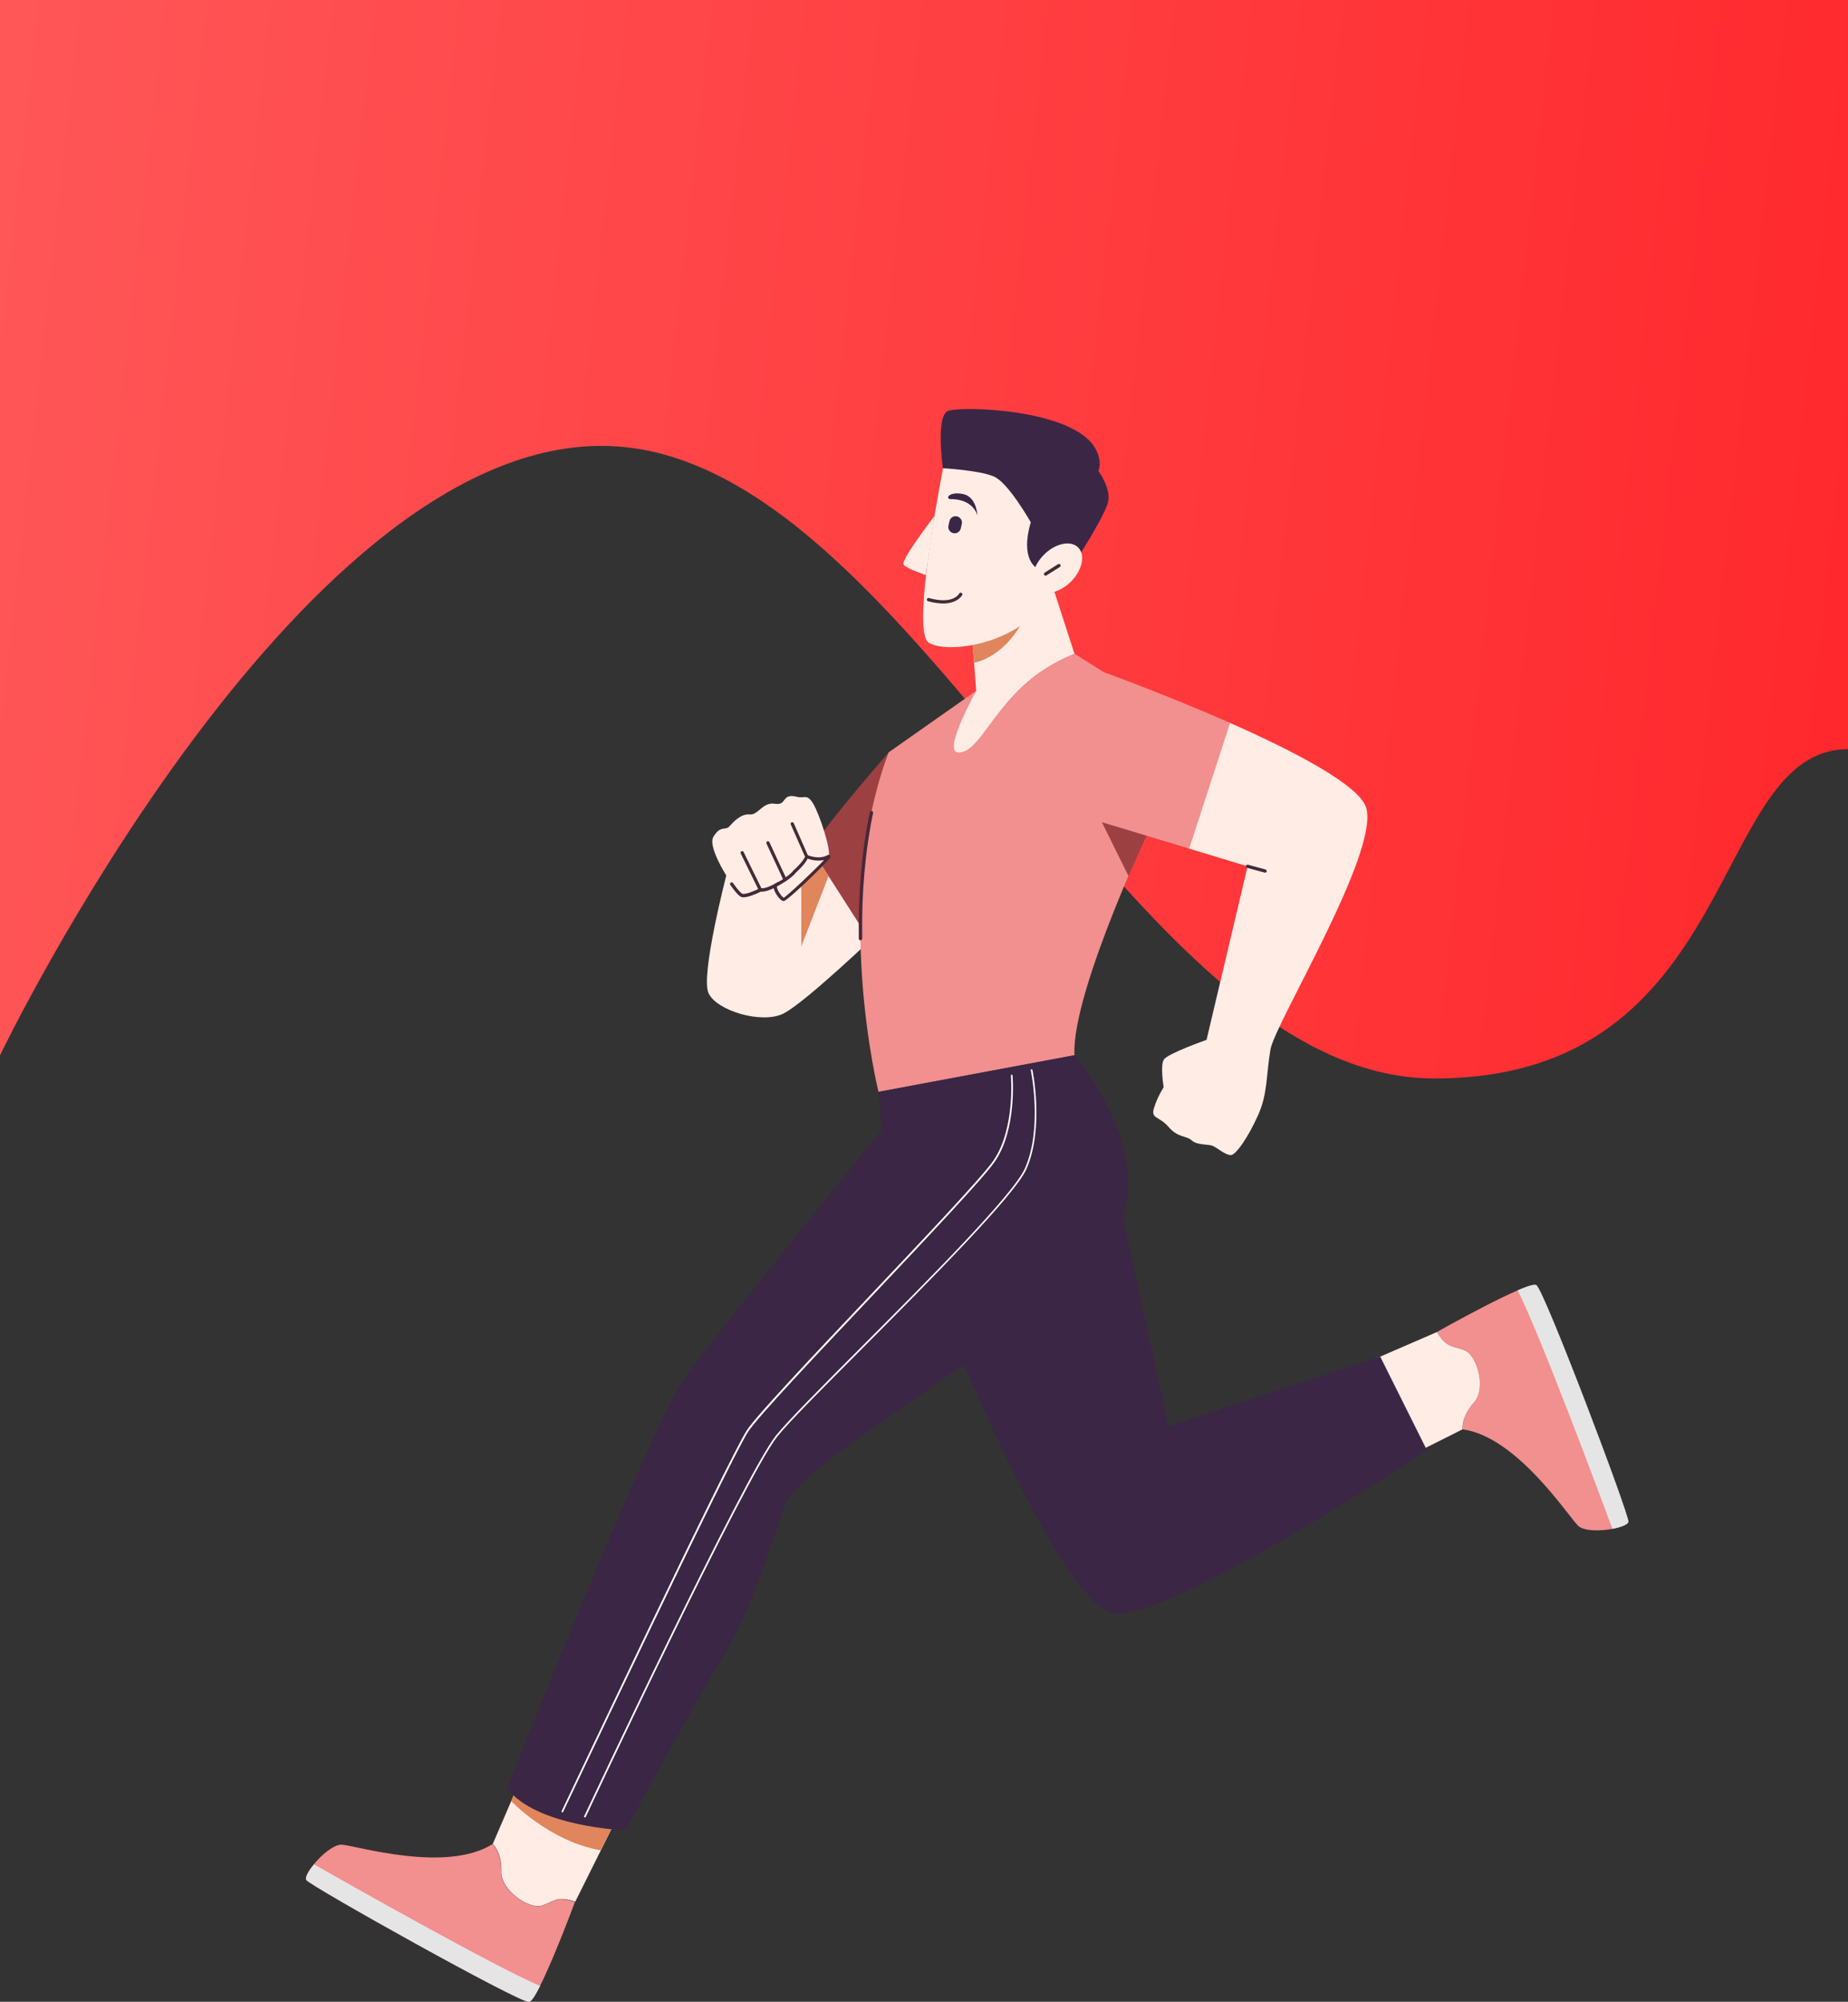 <svg width="375" height="406" viewBox="0 0 375 406" fill="none" xmlns="http://www.w3.org/2000/svg">
<rect x="0" y="0" width="375" height="406" fill="#333333" stroke="none"/>
<g clip-path="url(#clip0_698_3795)">
<path d="M0 214.043C0 214.043 59.433 90.437 122.033 90.437C184.633 90.437 228.467 218.742 291.067 218.742C353.667 218.742 346.733 151.957 375 151.957V-40H0V214.043Z" fill="url(#paint0_linear_698_3795)"/>
<path d="M164.567 172.119L147.367 177.618C147.367 177.618 142.133 197.813 143.767 201.413C145.4 205.012 154.6 207.744 158.967 205.578C163.333 203.412 178.133 189.249 178.133 189.249L164.567 172.119Z" fill="#FFEDE5"/>
<path d="M180.333 152.623C180.333 152.623 169.333 165.087 164.566 172.119L176.833 191.281L189.666 179.751C189.666 179.751 187.533 147.858 180.333 152.623Z" fill="#9C4042"/>
<path d="M162.6 172.752V191.948L168.133 177.685L164.567 172.119L162.6 172.752Z" fill="#E0855C"/>
<path d="M161.767 161.621C163.267 161.988 163.733 160.955 164.967 162.921C166.2 164.887 168.8 172.586 168.1 173.752C167.4 174.918 159.633 182.417 159.067 182.417C158.5 182.417 157.067 180.317 157.367 179.584C157.367 179.584 155.533 180.684 154.333 180.484C154.333 180.484 151.667 181.884 150.6 181.617C149.533 181.35 143.3 172.152 144.767 169.72C146.233 167.287 147.167 168.553 148.033 167.587C148.9 166.62 150.367 165.021 152.133 165.187C153.9 165.354 154.7 162.621 157.267 163.021C159.833 163.421 158.433 160.788 161.767 161.621Z" fill="#FFEDE5"/>
<path d="M157.333 179.917C157.2 179.917 157.1 179.851 157.033 179.751C156.933 179.584 157 179.384 157.167 179.317C157.2 179.317 160.2 177.718 161 176.551L161.067 176.485C161.1 176.485 162.8 174.952 163.367 173.785L160.467 167.22C160.4 167.054 160.467 166.854 160.633 166.787C160.8 166.72 161 166.787 161.067 166.954L164.067 173.785L164 173.919C163.5 175.185 161.767 176.751 161.5 176.985C160.567 178.284 157.567 179.851 157.433 179.917C157.433 179.884 157.4 179.917 157.333 179.917Z" fill="#472938"/>
<path d="M154.3 180.817C154.166 180.817 154.066 180.75 154 180.617L150.3 173.086C150.233 172.919 150.3 172.719 150.466 172.652C150.633 172.586 150.833 172.652 150.9 172.819L154.6 180.351C154.666 180.517 154.6 180.717 154.433 180.784C154.4 180.817 154.366 180.817 154.3 180.817Z" fill="#472938"/>
<path d="M159.3 178.751C159.166 178.751 159.066 178.684 159 178.551L155.533 171.086C155.466 170.919 155.533 170.719 155.7 170.653C155.866 170.586 156.066 170.653 156.133 170.819L159.6 178.284C159.666 178.451 159.6 178.651 159.433 178.718C159.4 178.751 159.333 178.751 159.3 178.751Z" fill="#472938"/>
<path d="M159.033 182.75C158.5 182.75 157.9 181.917 157.667 181.584C157.5 181.35 157.133 180.751 157 180.151C156.367 180.451 155.267 180.917 154.367 180.85C153.833 181.117 151.567 182.217 150.5 181.95C149.9 181.817 148.8 180.351 148.2 179.484C148.1 179.317 148.133 179.118 148.267 179.018C148.4 178.918 148.633 178.951 148.733 179.084C149.767 180.584 150.467 181.217 150.633 181.284C151.333 181.45 153.133 180.684 154.133 180.184L154.233 180.151H154.333C155.433 180.317 157.133 179.284 157.167 179.284L158.033 178.784L157.667 179.717C157.633 179.817 157.633 180.151 157.967 180.784C158.367 181.517 158.833 181.984 159.033 182.084C159.867 181.617 165.3 176.485 167.233 174.419C165.433 174.852 163.7 174.085 163.633 174.052C163.467 173.985 163.4 173.785 163.467 173.619C163.533 173.452 163.733 173.385 163.9 173.452C163.933 173.452 166.1 174.419 167.933 173.452C168.167 173.319 168.333 173.385 168.4 173.485C168.5 173.552 168.567 173.719 168.5 173.885C168.267 174.485 159.833 182.75 159.033 182.75Z" fill="#472938"/>
<path d="M218.033 132.595L234.733 143.092V164.854C234.733 164.854 217.366 200.979 218.033 214.01L178.266 221.441C178.266 221.441 168.733 183.183 180.333 152.59L198.066 140.126L218.033 132.595Z" fill="#F28F8F"/>
<path d="M174.6 190.715C174.433 190.715 174.267 190.582 174.267 190.382C174.133 181.15 174.867 172.552 176.5 164.754C176.533 164.587 176.7 164.454 176.9 164.487C177.067 164.521 177.2 164.687 177.167 164.887C175.567 172.619 174.8 181.184 174.967 190.348C174.933 190.548 174.8 190.715 174.6 190.715Z" fill="#472938"/>
<path d="M234.733 164.887L221.7 162.921L229 177.685L234.733 164.887Z" fill="#9C4042"/>
<path d="M213.7 119.231L218.033 132.595C213.4 134.394 209.233 137.194 205.833 140.826C200.133 146.891 197.933 152.623 194.5 152.623C191.067 152.623 198.1 140.16 198.1 140.16L197.2 128.496L213.7 119.231Z" fill="#FFEDE5"/>
<path d="M197.633 134.428C197.633 134.428 205.267 133.294 209.167 122.33L197.167 128.496L197.633 134.428Z" fill="#E0855C"/>
<path d="M191.967 91.937C191.967 91.937 184.6 127.862 188.433 130.328C192.267 132.795 207.4 130.662 213.033 120.664C218.667 110.666 211.6 91.937 191.967 91.937Z" fill="#FFEDE5"/>
<path d="M189.6 104.701C189.6 104.701 182.667 113.666 183.367 114.532C184.067 115.398 187.867 116.632 187.867 116.632L189.6 104.701Z" fill="#FFEDE5"/>
<path d="M210.4 115.232C210.4 115.232 206.933 113.499 209.167 105.934C209.167 105.934 204.667 97.969 201.733 96.669C198.8 95.37 191.333 94.97 191.333 94.97C191.333 94.97 189.833 84.472 192.333 83.372C194.833 82.273 217.967 82.906 222.333 91.071C223.8 93.837 222.867 95.503 222.867 95.503C222.867 95.503 225.333 98.769 224.9 101.568C224.467 104.368 217.667 114.732 217.667 114.732L210.4 115.232Z" fill="#3B2645"/>
<path d="M217.318 117.964C219.636 115.647 220.29 112.545 218.78 111.036C217.27 109.526 214.167 110.18 211.85 112.497C209.533 114.813 208.879 117.915 210.389 119.425C211.899 120.934 215.001 120.28 217.318 117.964Z" fill="#FFEDE5"/>
<path d="M191.366 122.397C189.8 122.397 188.4 121.964 188.3 121.93C188.133 121.864 188.033 121.697 188.1 121.497C188.166 121.33 188.333 121.231 188.533 121.297C188.566 121.297 193.1 122.764 194.666 120.364C194.766 120.197 194.966 120.164 195.133 120.264C195.3 120.364 195.333 120.564 195.233 120.731C194.333 122.03 192.8 122.397 191.366 122.397Z" fill="#472938"/>
<path d="M212.167 116.765C212.067 116.765 211.933 116.698 211.9 116.598C211.8 116.432 211.833 116.232 212 116.132L214.7 114.432C214.867 114.332 215.067 114.365 215.167 114.532C215.267 114.699 215.233 114.899 215.067 114.999L212.367 116.698C212.3 116.732 212.233 116.765 212.167 116.765Z" fill="#472938"/>
<path d="M194.2 104.734C194.9 104.901 195.333 105.601 195.167 106.267L194.967 107.167C194.8 107.867 194.1 108.3 193.433 108.133C192.733 107.967 192.3 107.267 192.467 106.6L192.667 105.701C192.833 105.001 193.5 104.568 194.2 104.734Z" fill="#3B2645"/>
<path d="M192.8 101.235C192.8 101.235 197.2 100.935 198.333 104.534C198.333 104.534 198.2 100.768 195.433 100.202C192.667 99.635 191.767 101.068 192.8 101.235Z" fill="#3B2645"/>
<path d="M223.967 136.327C209 133.794 218.933 165.354 218.933 165.354L241.333 172.119L249.633 146.625C236.6 140.893 223.967 136.327 223.967 136.327Z" fill="#F28F8F"/>
<path d="M244.833 210.91C244.833 210.91 236.933 213.676 236.167 214.91C235.4 216.143 236.133 220.508 236.133 220.508C235.3 221.841 234.633 223.241 234.167 224.741C233.5 226.973 235.167 226.307 237.133 228.573C239.1 230.839 240.7 230.273 241.833 231.306C242.967 232.339 245.267 232.006 246.167 232.439C247.067 232.872 248.767 234.338 249.8 234.272C250.833 234.205 253.267 230.673 255.267 226.24C257.267 221.808 256.9 218.209 257.8 212.877C258.7 207.544 279.733 173.252 277.267 163.954C276.033 159.322 262.633 152.39 249.6 146.625L241.3 172.119L253.167 175.718L244.833 210.91Z" fill="#FFEDE5"/>
<path d="M256.733 176.985C256.7 176.985 256.667 176.985 256.633 176.985L253.067 176.018C252.9 175.985 252.767 175.785 252.833 175.618C252.867 175.452 253.067 175.352 253.233 175.385L256.8 176.351C256.967 176.385 257.1 176.585 257.033 176.751C257.033 176.885 256.9 176.985 256.733 176.985Z" fill="#472938"/>
<path d="M283.833 296.391L296.8 289.893C296.8 289.893 296.5 287.36 299.1 284.494C301.7 281.628 299.767 274.996 297.333 273.93C294.9 272.863 293.7 273.596 291.6 270.164L272.833 278.295L283.833 296.391Z" fill="#FFEDE5"/>
<path d="M297.3 273.93C299.733 274.996 301.633 281.628 299.067 284.494C296.5 287.36 296.767 289.893 296.767 289.893C307.867 291.392 318.3 307.655 320.267 309.488C322.233 311.321 330.2 310.022 330.433 308.655C330.667 307.289 313.367 261.666 311.767 260.666C310.167 259.666 291.567 270.164 291.567 270.164C293.667 273.596 294.867 272.863 297.3 273.93Z" fill="#F28F8F"/>
<path d="M330.433 308.655C330.633 307.289 313.367 261.666 311.767 260.666C311.367 260.399 309.9 260.866 307.967 261.699C312.567 270.83 324.3 302.29 327.2 310.088C328.933 309.755 330.333 309.222 330.433 308.655Z" fill="#E5E5E5"/>
<path d="M183.867 248.202C183.867 248.202 213.6 326.185 226.133 327.218C238.667 328.251 289.533 294.092 289.533 294.092L280.067 275.129L237.1 289.293L226.4 240.337L183.867 248.202Z" fill="#3B2645"/>
<g opacity="0.5">
<path opacity="0.5" d="M226.4 240.37L183.867 248.202C183.867 248.202 191.5 268.198 200.633 288.06L229.933 256.7L226.4 240.37Z" fill="#3B2645"/>
</g>
<path d="M105.733 360.677L100 373.974C100 373.974 101.867 375.74 101.733 379.573C101.6 383.405 107.333 387.271 109.9 386.504C112.467 385.738 112.9 384.405 116.733 385.705L125.867 367.375L105.733 360.677Z" fill="#FFEDE5"/>
<path d="M103.733 365.309C103.733 365.309 111.6 373.541 121.9 375.274L125.833 367.375L105.733 360.643L103.733 365.309Z" fill="#E0855C"/>
<path d="M218.033 214.043C218.033 214.043 235.433 234.205 226.367 250.202C217.3 266.198 163.267 295.591 159.6 304.623C155.933 313.654 153.867 324.085 146.367 336.616C138.867 349.146 126.9 371.241 126.9 371.241C126.9 371.241 108.8 370.541 102.9 362.71C102.9 362.71 132.1 288.826 139.067 279.262C146.033 269.697 178.9 229.173 178.9 229.173L178.233 221.475L218.033 214.043Z" fill="#3B2645"/>
<path d="M118.667 368.608C118.633 368.608 118.633 368.608 118.6 368.608C118.533 368.575 118.467 368.475 118.533 368.375C118.867 367.675 151.033 299.157 157.467 291.159C159.833 288.193 166.8 281.228 174.833 273.163C188.6 259.366 205.7 242.203 208 236.938C211.6 228.74 209.2 217.209 209.167 217.076C209.133 216.976 209.2 216.909 209.3 216.876C209.4 216.842 209.467 216.909 209.5 217.009C209.533 217.109 211.933 228.773 208.3 237.071C205.967 242.37 188.833 259.566 175.067 273.396C167.033 281.461 160.1 288.393 157.733 291.359C151.333 299.324 119.167 367.809 118.867 368.508C118.8 368.575 118.733 368.608 118.667 368.608Z" fill="white"/>
<path d="M114.1 367.575C114.067 367.575 114.067 367.575 114.033 367.575C113.967 367.542 113.9 367.442 113.967 367.342C114.3 366.642 147.667 296.058 151.533 290.126C153.5 287.093 165.233 274.696 176.567 262.732C187.767 250.901 199.367 238.638 201.6 235.372C206.067 228.84 205.133 218.242 205.133 218.142C205.133 218.042 205.2 217.975 205.3 217.975C205.4 217.975 205.467 218.042 205.467 218.142C205.467 218.242 206.433 228.973 201.867 235.605C199.6 238.904 188 251.168 176.8 263.032C165.467 274.996 153.767 287.393 151.8 290.393C147.967 296.325 114.567 366.875 114.233 367.575C114.233 367.542 114.167 367.575 114.1 367.575Z" fill="white"/>
<path d="M109.867 386.538C107.333 387.271 101.567 383.438 101.7 379.606C101.833 375.773 99.967 374.007 99.967 374.007C90.5 380.006 72.067 374.274 69.367 374.14C66.667 374.007 61.4 380.139 62.133 381.306C62.867 382.472 105.433 406.267 107.333 406.033C109.233 405.8 116.667 385.771 116.667 385.771C112.867 384.438 112.433 385.805 109.867 386.538Z" fill="#F28F8F"/>
<path d="M62.166 381.305C62.867 382.472 105.467 406.267 107.367 406.033C107.833 405.967 108.667 404.7 109.6 402.801C100.2 398.768 70.933 382.239 63.733 378.14C62.6 379.473 61.867 380.806 62.166 381.305Z" fill="#E5E5E5"/>
<g opacity="0.5">
<path opacity="0.5" d="M178.9 229.173C178.9 229.173 198.667 226.707 198.467 226.773C198.267 226.84 178.633 225.907 178.633 225.907L178.9 229.173Z" fill="#3B2645"/>
</g>
</g>
<defs>
<linearGradient id="paint0_linear_698_3795" x1="687.5" y1="458.318" x2="-215.241" y2="358.916" gradientUnits="userSpaceOnUse">
<stop stop-color="#FF0006"/>
<stop offset="1" stop-color="#FF6B6B"/>
</linearGradient>
<clipPath id="clip0_698_3795">
<rect width="375" height="406" fill="white"/>
</clipPath>
</defs>
</svg>
